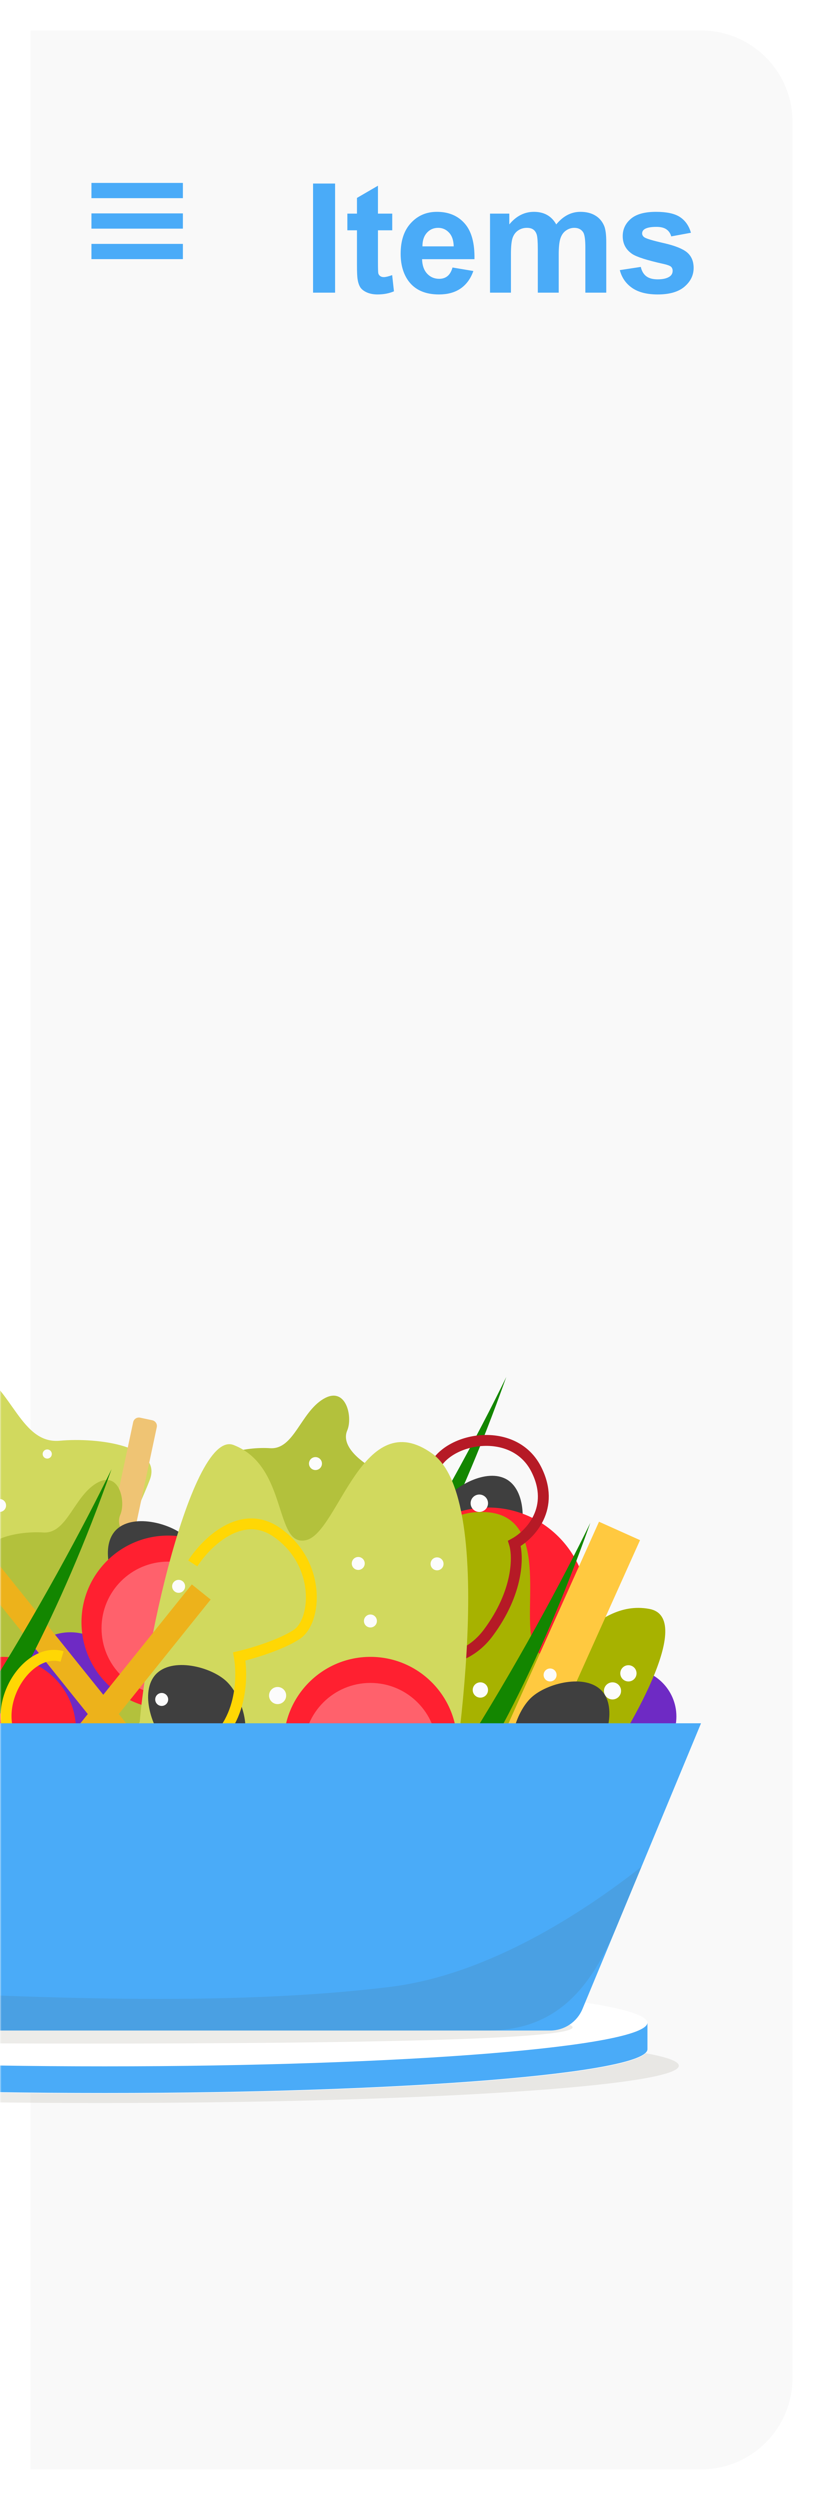 <svg width="270" height="820" viewBox="0 0 270 820" fill="none" xmlns="http://www.w3.org/2000/svg">
<g filter="url(#filter0_d)">
<path d="M250 40C250 23.431 236.569 10 220 10H0V810H220C236.569 810 250 796.569 250 780V40Z" fill="#F9F9F9"/>
</g>
<mask id="mask0" mask-type="alpha" maskUnits="userSpaceOnUse" x="0" y="10" width="250" height="800">
<path d="M250 40C250 23.431 236.569 10 220 10H0V810H220C236.569 810 250 796.569 250 780V40Z" fill="#F9F9F9"/>
</mask>
<g mask="url(#mask0)">
<path d="M-37.309 552.082C-45.017 579.231 22.248 612.946 25.633 614.208L46.608 606.264C51.063 602.033 62.106 592.109 70.646 586.257C81.322 578.944 72.631 567.626 60.791 559.392C48.95 551.157 51.802 540.339 57.142 531.411C62.483 522.484 55.526 512.405 46.608 509.969C37.691 507.531 44.975 496.409 49.156 485.378C53.336 474.346 32.245 471.432 19.6 472.587C6.956 473.742 4.072 455.575 -7.802 449.169C-19.677 442.764 -23.881 458.53 -21.035 465.084C-18.189 471.637 -25.834 479.214 -37.309 485.378C-48.785 491.541 -39.448 514.144 -27.962 524.934C-15.379 536.755 -33.597 539.001 -37.309 552.082Z" fill="#D1D95E"/>
<path d="M122.209 526.741C126.423 544.637 84.11 568.433 81.989 569.341L69.171 564.486C66.502 561.764 59.871 555.389 54.705 551.673C48.248 547.027 53.857 539.324 61.352 533.605C68.848 527.887 67.304 520.751 64.182 514.924C61.059 509.096 65.57 502.251 71.138 500.448C76.707 498.646 72.426 491.397 70.064 484.146C67.703 476.896 80.814 474.527 88.616 475.037C96.417 475.547 98.572 463.406 106.051 458.904C113.53 454.402 115.81 464.801 113.915 469.217C112.02 473.634 116.596 478.516 123.571 482.381C130.546 486.245 124.307 501.468 116.979 508.877C108.951 516.996 120.178 518.117 122.209 526.741Z" fill="#B3C13C"/>
<path d="M49.961 465.87L45.961 465.019C44.926 464.799 43.91 465.459 43.69 466.493L18.368 585.523C18.148 586.557 18.808 587.574 19.843 587.794L23.843 588.645C24.877 588.865 25.894 588.205 26.114 587.17L51.435 468.141C51.655 467.107 50.995 466.09 49.961 465.87Z" fill="#EFC474"/>
<path d="M47.763 554.384C51.978 572.281 9.664 596.076 7.544 596.984L-5.274 592.13C-7.944 589.407 -14.576 583.033 -19.741 579.316C-26.198 574.671 -20.589 566.967 -13.094 561.249C-5.599 555.531 -7.141 548.394 -10.264 542.567C-13.386 536.739 -8.876 529.894 -3.307 528.091C2.261 526.289 -2.02 519.041 -4.381 511.791C-6.743 504.539 6.368 502.171 14.169 502.681C21.971 503.191 24.126 491.05 31.605 486.548C39.084 482.046 41.364 492.444 39.469 496.861C37.574 501.277 42.151 506.16 49.126 510.024C56.101 513.889 49.861 529.111 42.533 536.521C34.504 544.639 45.732 545.761 47.763 554.384Z" fill="#B3C13C"/>
<path d="M32.84 689.821C137.696 689.821 222.699 684.344 222.699 677.589C222.699 670.833 137.696 665.356 32.84 665.356C-72.017 665.356 -157.02 670.833 -157.02 677.589C-157.02 684.344 -72.017 689.821 32.84 689.821Z" fill="#4A3D24" fill-opacity="0.1"/>
<path fill-rule="evenodd" clip-rule="evenodd" d="M212.407 663.634C212.408 663.615 212.409 663.597 212.409 663.578C212.409 655.641 132.7 649.207 34.374 649.207C-63.952 649.207 -143.661 655.641 -143.661 663.578C-143.661 663.675 -143.649 663.772 -143.625 663.869H-143.662V672.319C-143.662 680.256 -63.953 686.691 34.373 686.691C132.699 686.691 212.407 680.256 212.407 672.319V663.634Z" fill="white"/>
<path d="M23.055 569.167C32.376 569.167 39.932 561.611 39.932 552.29C39.932 542.969 32.376 535.413 23.055 535.413C13.734 535.413 6.178 542.969 6.178 552.29C6.178 561.611 13.734 569.167 23.055 569.167Z" fill="#6E2AC4"/>
<path d="M206.164 578.786C214.858 578.786 221.906 571.738 221.906 563.044C221.906 554.35 214.858 547.302 206.164 547.302C197.469 547.302 190.421 554.35 190.421 563.044C190.421 571.738 197.469 578.786 206.164 578.786Z" fill="#6E2AC4"/>
<path d="M61.005 504.244C66.133 509.016 70.122 521.373 64.804 527.087C59.486 532.802 46.875 529.711 41.747 524.939C36.617 520.166 32.573 507.757 37.891 502.043C43.209 496.328 55.875 499.471 61.005 504.244Z" fill="#3F3F3F"/>
<path d="M187.851 664.998C187.851 669.021 116.612 670.332 28.735 670.332C-59.143 670.332 -117.501 668.866 -117.501 664.844C-111.434 652.708 -59.143 657.714 28.735 657.714C116.612 657.714 187.851 660.975 187.851 664.998Z" fill="#4A3D24" fill-opacity="0.1"/>
<path d="M55.174 560.577C70.882 560.577 83.616 547.843 83.616 532.135C83.616 516.427 70.882 503.693 55.174 503.693C39.466 503.693 26.732 516.427 26.732 532.135C26.732 547.843 39.466 560.577 55.174 560.577Z" fill="#FF2030"/>
<path d="M55.173 555.959C67.247 555.959 77.034 546.172 77.034 534.098C77.034 522.025 67.247 512.238 55.173 512.238C43.1 512.238 33.312 522.025 33.312 534.098C33.312 546.172 43.1 555.959 55.173 555.959Z" fill="#FF616C"/>
<path d="M66.044 598.688C103.487 568.77 148.347 488.213 166.096 451.674C131.405 549.491 91.176 584.619 71.629 601.325L66.044 598.688Z" fill="#138600"/>
<path d="M168.757 508.483C165.074 514.442 153.73 520.76 147.089 516.656C140.449 512.552 141.027 499.581 144.71 493.621C148.394 487.661 159.777 481.279 166.417 485.383C173.058 489.487 172.44 502.523 168.757 508.483Z" fill="#3F3F3F"/>
<path d="M1.001 591.322C14.212 591.322 24.922 580.613 24.922 567.402C24.922 554.191 14.212 543.482 1.001 543.482C-12.21 543.482 -22.919 554.191 -22.919 567.402C-22.919 580.613 -12.21 591.322 1.001 591.322Z" fill="#FF2030"/>
<path d="M160.105 559.9C178.167 559.9 192.809 545.258 192.809 527.196C192.809 509.134 178.167 494.492 160.105 494.492C142.043 494.492 127.401 509.134 127.401 527.196C127.401 545.258 142.043 559.9 160.105 559.9Z" fill="#FF2030"/>
<path d="M-131.011 542.435C-141.582 544.393 -126.606 570.005 -117.796 582.566H-87.942C-62.33 584.361 -8.461 586.189 2.109 579.141C15.324 570.332 -8.658 563.48 -17.956 555.65C-27.255 547.819 -5.721 524.816 -29.213 512.581C-52.704 500.346 -63.961 552.224 -73.26 552.224C-82.558 552.224 -71.791 521.879 -91.368 520.411C-110.944 518.943 -100.178 546.84 -105.561 552.224C-110.944 557.607 -117.796 539.988 -131.011 542.435Z" fill="#B3C13C"/>
<path d="M213.022 527.752C228.248 530.572 206.677 567.463 193.989 585.555H150.988C114.097 588.141 116.184 585.555 116.184 585.555L103.495 562.419C103.495 562.419 127.725 498.144 155.922 496.029C184.119 493.914 168.611 534.096 176.365 541.851C184.119 549.604 193.989 524.227 213.022 527.752Z" fill="#A7B200"/>
<path d="M100.206 518.064C92.472 520.349 78.145 528.281 82.702 541.723C88.397 558.526 106.943 562.424 112.961 557.366C117.775 553.321 123.147 544.946 125.23 541.264C132.729 544.967 150.222 549.012 160.201 535.572C170.179 522.132 170.059 510.439 168.752 506.272C173.859 503.473 182.433 494.67 175.877 481.856C167.682 465.837 141.49 472.577 141.517 485.455" stroke="#B61A26" stroke-width="3.574"/>
<path d="M76.614 473.981C62.166 468.409 44.232 552.749 45.567 574.808L86.983 587.56C117.058 609.082 126.617 590.322 126.617 590.322L147.071 594.417C147.071 594.417 164.785 493.424 141.871 476.857C118.956 460.289 111.126 502.642 100.46 505.187C89.793 507.732 94.675 480.945 76.614 473.981Z" fill="#D1D95E"/>
<path d="M209.975 505.196L196.514 499.153L145.102 613.663L158.562 619.706L209.975 505.196Z" fill="#FFC940"/>
<path d="M74.209 551.431C79.339 556.204 83.327 568.56 78.009 574.275C72.692 579.989 60.081 576.899 54.952 572.126C49.823 567.353 45.779 554.945 51.096 549.23C56.414 543.516 69.081 546.659 74.209 551.431Z" fill="#3F3F3F"/>
<path d="M-23.397 484.554L-29.573 489.511L48.999 587.401L55.174 582.444L-23.397 484.554Z" fill="#EDB21B"/>
<path d="M62.93 519.722L69.106 524.679L-9.466 622.569L-15.641 617.612L62.93 519.722Z" fill="#EDB21B"/>
<path d="M93.615 646.526C131.058 616.608 175.918 536.05 193.667 499.511C158.977 597.329 118.747 632.457 99.2 649.163L93.615 646.526Z" fill="#138600"/>
<path d="M-63.451 628.925C-26.008 599.007 18.852 518.45 36.601 481.911C1.911 579.728 -38.319 614.856 -57.866 631.562L-63.451 628.925Z" fill="#138600"/>
<path d="M63.236 512.834C67.596 506.051 79.224 494.519 90.852 502.659C105.386 512.834 103.933 531.729 97.392 536.089C92.16 539.577 82.615 542.387 78.497 543.356C79.951 551.592 78.933 569.518 63.236 575.331C47.539 581.145 36.348 577.754 32.714 575.331C28.596 579.45 17.743 585.215 7.278 575.331C-5.802 562.977 8.006 539.722 20.36 543.356" stroke="#FFD704" stroke-width="3.574"/>
<path d="M-0.137 495.948C1.038 495.948 1.99 494.996 1.99 493.821C1.99 492.646 1.038 491.694 -0.137 491.694C-1.312 491.694 -2.264 492.646 -2.264 493.821C-2.264 494.996 -1.312 495.948 -0.137 495.948Z" fill="#FCFCFC"/>
<path d="M157.249 495.944C158.826 495.944 160.105 494.666 160.105 493.088C160.105 491.511 158.826 490.233 157.249 490.233C155.672 490.233 154.394 491.511 154.394 493.088C154.394 494.666 155.672 495.944 157.249 495.944Z" fill="#FCFCFC"/>
<path d="M53.047 559.576C54.222 559.576 55.174 558.624 55.174 557.449C55.174 556.274 54.222 555.322 53.047 555.322C51.872 555.322 50.92 556.274 50.92 557.449C50.92 558.624 51.872 559.576 53.047 559.576Z" fill="#FCFCFC"/>
<path d="M129.528 551.546C130.703 551.546 131.655 550.594 131.655 549.419C131.655 548.244 130.703 547.292 129.528 547.292C128.353 547.292 127.401 548.244 127.401 549.419C127.401 550.594 128.353 551.546 129.528 551.546Z" fill="#FCFCFC"/>
<path d="M143.384 515.097C144.559 515.097 145.512 514.145 145.512 512.97C145.512 511.795 144.559 510.843 143.384 510.843C142.21 510.843 141.257 511.795 141.257 512.97C141.257 514.145 142.21 515.097 143.384 515.097Z" fill="#FCFCFC"/>
<path d="M103.495 482.207C104.67 482.207 105.622 481.254 105.622 480.079C105.622 478.905 104.67 477.952 103.495 477.952C102.32 477.952 101.368 478.905 101.368 480.079C101.368 481.254 102.32 482.207 103.495 482.207Z" fill="#FCFCFC"/>
<path d="M121.524 533.84C122.698 533.84 123.651 532.888 123.651 531.713C123.651 530.538 122.698 529.586 121.524 529.586C120.349 529.586 119.396 530.538 119.396 531.713C119.396 532.888 120.349 533.84 121.524 533.84Z" fill="#FCFCFC"/>
<path d="M58.598 522.476C59.773 522.476 60.725 521.523 60.725 520.349C60.725 519.174 59.773 518.221 58.598 518.221C57.423 518.221 56.471 519.174 56.471 520.349C56.471 521.523 57.423 522.476 58.598 522.476Z" fill="#FCFCFC"/>
<path d="M206.163 551.55C207.636 551.55 208.83 550.356 208.83 548.883C208.83 547.411 207.636 546.217 206.163 546.217C204.691 546.217 203.497 547.411 203.497 548.883C203.497 550.356 204.691 551.55 206.163 551.55Z" fill="#FCFCFC"/>
<path d="M180.47 551.546C181.645 551.546 182.597 550.594 182.597 549.419C182.597 548.244 181.645 547.292 180.47 547.292C179.295 547.292 178.343 548.244 178.343 549.419C178.343 550.594 179.295 551.546 180.47 551.546Z" fill="#FCFCFC"/>
<path d="M117.53 514.967C118.705 514.967 119.657 514.015 119.657 512.84C119.657 511.665 118.705 510.713 117.53 510.713C116.355 510.713 115.403 511.665 115.403 512.84C115.403 514.015 116.355 514.967 117.53 514.967Z" fill="#FCFCFC"/>
<path d="M15.497 478.445C16.327 478.445 17 477.772 17 476.942C17 476.112 16.327 475.439 15.497 475.439C14.667 475.439 13.994 476.112 13.994 476.942C13.994 477.772 14.667 478.445 15.497 478.445Z" fill="#FCFCFC"/>
<path d="M157.593 556.859C158.981 556.859 160.106 555.734 160.106 554.346C160.106 552.958 158.981 551.833 157.593 551.833C156.205 551.833 155.08 552.958 155.08 554.346C155.08 555.734 156.205 556.859 157.593 556.859Z" fill="#FCFCFC"/>
<path d="M200.942 557.451C202.494 557.451 203.751 556.193 203.751 554.642C203.751 553.091 202.494 551.833 200.942 551.833C199.391 551.833 198.133 553.091 198.133 554.642C198.133 556.193 199.391 557.451 200.942 557.451Z" fill="#FCFCFC"/>
<path d="M91.072 558.978C92.624 558.978 93.881 557.72 93.881 556.169C93.881 554.617 92.624 553.36 91.072 553.36C89.521 553.36 88.263 554.617 88.263 556.169C88.263 557.72 89.521 558.978 91.072 558.978Z" fill="#FCFCFC"/>
<path d="M121.524 600.367C137.232 600.367 149.966 587.633 149.966 571.924C149.966 556.216 137.232 543.482 121.524 543.482C105.816 543.482 93.082 556.216 93.082 571.924C93.082 587.633 105.816 600.367 121.524 600.367Z" fill="#FF2030"/>
<path d="M121.525 595.749C133.598 595.749 143.386 585.961 143.386 573.888C143.386 561.814 133.598 552.027 121.525 552.027C109.452 552.027 99.664 561.814 99.664 573.888C99.664 585.961 109.452 595.749 121.525 595.749Z" fill="#FF616C"/>
<path d="M174.305 556.822C169.176 561.595 165.188 573.951 170.506 579.666C175.823 585.38 188.434 582.289 193.563 577.516C198.692 572.744 202.736 560.335 197.418 554.621C192.101 548.906 179.434 552.049 174.305 556.822Z" fill="#3F3F3F"/>
<path fill-rule="evenodd" clip-rule="evenodd" d="M-41.188 565.264H-161.235L-122.354 658.968C-120.574 663.257 -116.387 666.052 -111.743 666.052H-41.188H109.936H180.491C185.134 666.052 189.322 663.257 191.101 658.968L229.982 565.264H109.936H-41.188ZM34.375 677.799C132.369 677.799 211.87 671.409 212.407 663.508H212.409V672.169C212.409 680.106 132.7 686.54 34.374 686.54C-63.952 686.54 -143.661 680.106 -143.661 672.169V663.719H-143.623C-141.706 671.522 -62.748 677.799 34.375 677.799Z" fill="#4AABF8"/>
<path fill-rule="evenodd" clip-rule="evenodd" d="M210.458 612.312L202.502 631.487C193.82 652.411 182.445 666.05 159.791 666.05H109.935H-41.19H-90.725C-113.379 666.05 -125.939 653.979 -133.757 631.486L-141.219 613.503C-121.272 630.024 -91.259 650.455 -63.609 651.742C-58.522 651.979 -53.364 652.225 -48.149 652.475C9.506 655.235 74.223 658.333 127.943 651.742C160.22 647.781 191.478 627.238 210.458 612.312Z" fill="#4A3D24" fill-opacity="0.1"/>
</g>
<path d="M102.705 96V60.209H109.932V96H102.705ZM128.682 70.072V75.541H123.994V85.99C123.994 88.106 124.035 89.343 124.116 89.701C124.214 90.043 124.417 90.328 124.727 90.556C125.052 90.784 125.443 90.897 125.898 90.897C126.533 90.897 127.453 90.678 128.657 90.238L129.243 95.561C127.648 96.244 125.841 96.586 123.823 96.586C122.586 96.586 121.471 96.382 120.479 95.976C119.486 95.552 118.753 95.015 118.281 94.364C117.826 93.697 117.508 92.802 117.329 91.679C117.183 90.881 117.109 89.27 117.109 86.845V75.541H113.96V70.072H117.109V64.921L123.994 60.917V70.072H128.682ZM148.457 87.748L155.293 88.895C154.414 91.402 153.022 93.314 151.118 94.633C149.23 95.935 146.862 96.586 144.014 96.586C139.505 96.586 136.169 95.113 134.004 92.167C132.295 89.807 131.44 86.829 131.44 83.231C131.44 78.935 132.563 75.574 134.81 73.148C137.056 70.707 139.896 69.486 143.33 69.486C147.188 69.486 150.231 70.764 152.461 73.319C154.691 75.858 155.757 79.757 155.659 85.014H138.472C138.521 87.048 139.074 88.635 140.132 89.774C141.19 90.897 142.508 91.459 144.087 91.459C145.161 91.459 146.064 91.166 146.797 90.58C147.529 89.994 148.083 89.05 148.457 87.748ZM148.848 80.814C148.799 78.829 148.286 77.323 147.31 76.298C146.333 75.256 145.145 74.735 143.745 74.735C142.248 74.735 141.011 75.281 140.034 76.371C139.058 77.462 138.577 78.943 138.594 80.814H148.848ZM160.762 70.072H167.085V73.612C169.347 70.862 172.041 69.486 175.166 69.486C176.826 69.486 178.267 69.828 179.487 70.512C180.708 71.195 181.709 72.229 182.49 73.612C183.63 72.229 184.858 71.195 186.177 70.512C187.495 69.828 188.903 69.486 190.4 69.486C192.305 69.486 193.916 69.877 195.234 70.658C196.553 71.423 197.537 72.554 198.188 74.052C198.66 75.159 198.896 76.949 198.896 79.423V96H192.036V81.181C192.036 78.609 191.8 76.949 191.328 76.2C190.693 75.224 189.717 74.735 188.398 74.735C187.438 74.735 186.535 75.028 185.688 75.614C184.842 76.2 184.232 77.063 183.857 78.202C183.483 79.325 183.296 81.107 183.296 83.549V96H176.436V81.791C176.436 79.268 176.313 77.641 176.069 76.908C175.825 76.176 175.443 75.63 174.922 75.272C174.417 74.914 173.726 74.735 172.847 74.735C171.789 74.735 170.837 75.02 169.99 75.59C169.144 76.159 168.534 76.981 168.159 78.056C167.801 79.13 167.622 80.912 167.622 83.402V96H160.762V70.072ZM203.34 88.603L210.225 87.553C210.518 88.887 211.112 89.905 212.007 90.605C212.902 91.288 214.155 91.63 215.767 91.63C217.541 91.63 218.875 91.304 219.771 90.653C220.373 90.198 220.674 89.587 220.674 88.822C220.674 88.301 220.511 87.87 220.186 87.528C219.844 87.203 219.079 86.902 217.891 86.625C212.357 85.404 208.849 84.289 207.368 83.28C205.317 81.88 204.292 79.936 204.292 77.445C204.292 75.199 205.179 73.311 206.953 71.781C208.727 70.251 211.478 69.486 215.205 69.486C218.753 69.486 221.39 70.064 223.115 71.22C224.84 72.375 226.029 74.084 226.68 76.347L220.21 77.543C219.933 76.534 219.404 75.761 218.623 75.224C217.858 74.686 216.759 74.418 215.327 74.418C213.521 74.418 212.227 74.67 211.445 75.175C210.924 75.533 210.664 75.997 210.664 76.566C210.664 77.055 210.892 77.47 211.348 77.811C211.966 78.267 214.098 78.91 217.744 79.74C221.406 80.57 223.962 81.588 225.41 82.792C226.842 84.013 227.559 85.713 227.559 87.894C227.559 90.271 226.566 92.314 224.58 94.022C222.594 95.731 219.657 96.586 215.767 96.586C212.235 96.586 209.435 95.87 207.368 94.438C205.317 93.005 203.975 91.06 203.34 88.603Z" fill="#4AABF8"/>
<path fill-rule="evenodd" clip-rule="evenodd" d="M30 60H60V65H30V60ZM30 70H60V75H30V70ZM60 80H30V85H60V80Z" fill="#4AABF8"/>
<defs>
<filter id="filter0_d" x="0" y="0" width="270" height="820" filterUnits="userSpaceOnUse" color-interpolation-filters="sRGB">
<feFlood flood-opacity="0" result="BackgroundImageFix"/>
<feColorMatrix in="SourceAlpha" type="matrix" values="0 0 0 0 0 0 0 0 0 0 0 0 0 0 0 0 0 0 127 0"/>
<feOffset dx="10"/>
<feGaussianBlur stdDeviation="5"/>
<feColorMatrix type="matrix" values="0 0 0 0 0.898 0 0 0 0 0.898 0 0 0 0 0.898 0 0 0 1 0"/>
<feBlend mode="normal" in2="BackgroundImageFix" result="effect1_dropShadow"/>
<feBlend mode="normal" in="SourceGraphic" in2="effect1_dropShadow" result="shape"/>
</filter>
</defs>
</svg>
